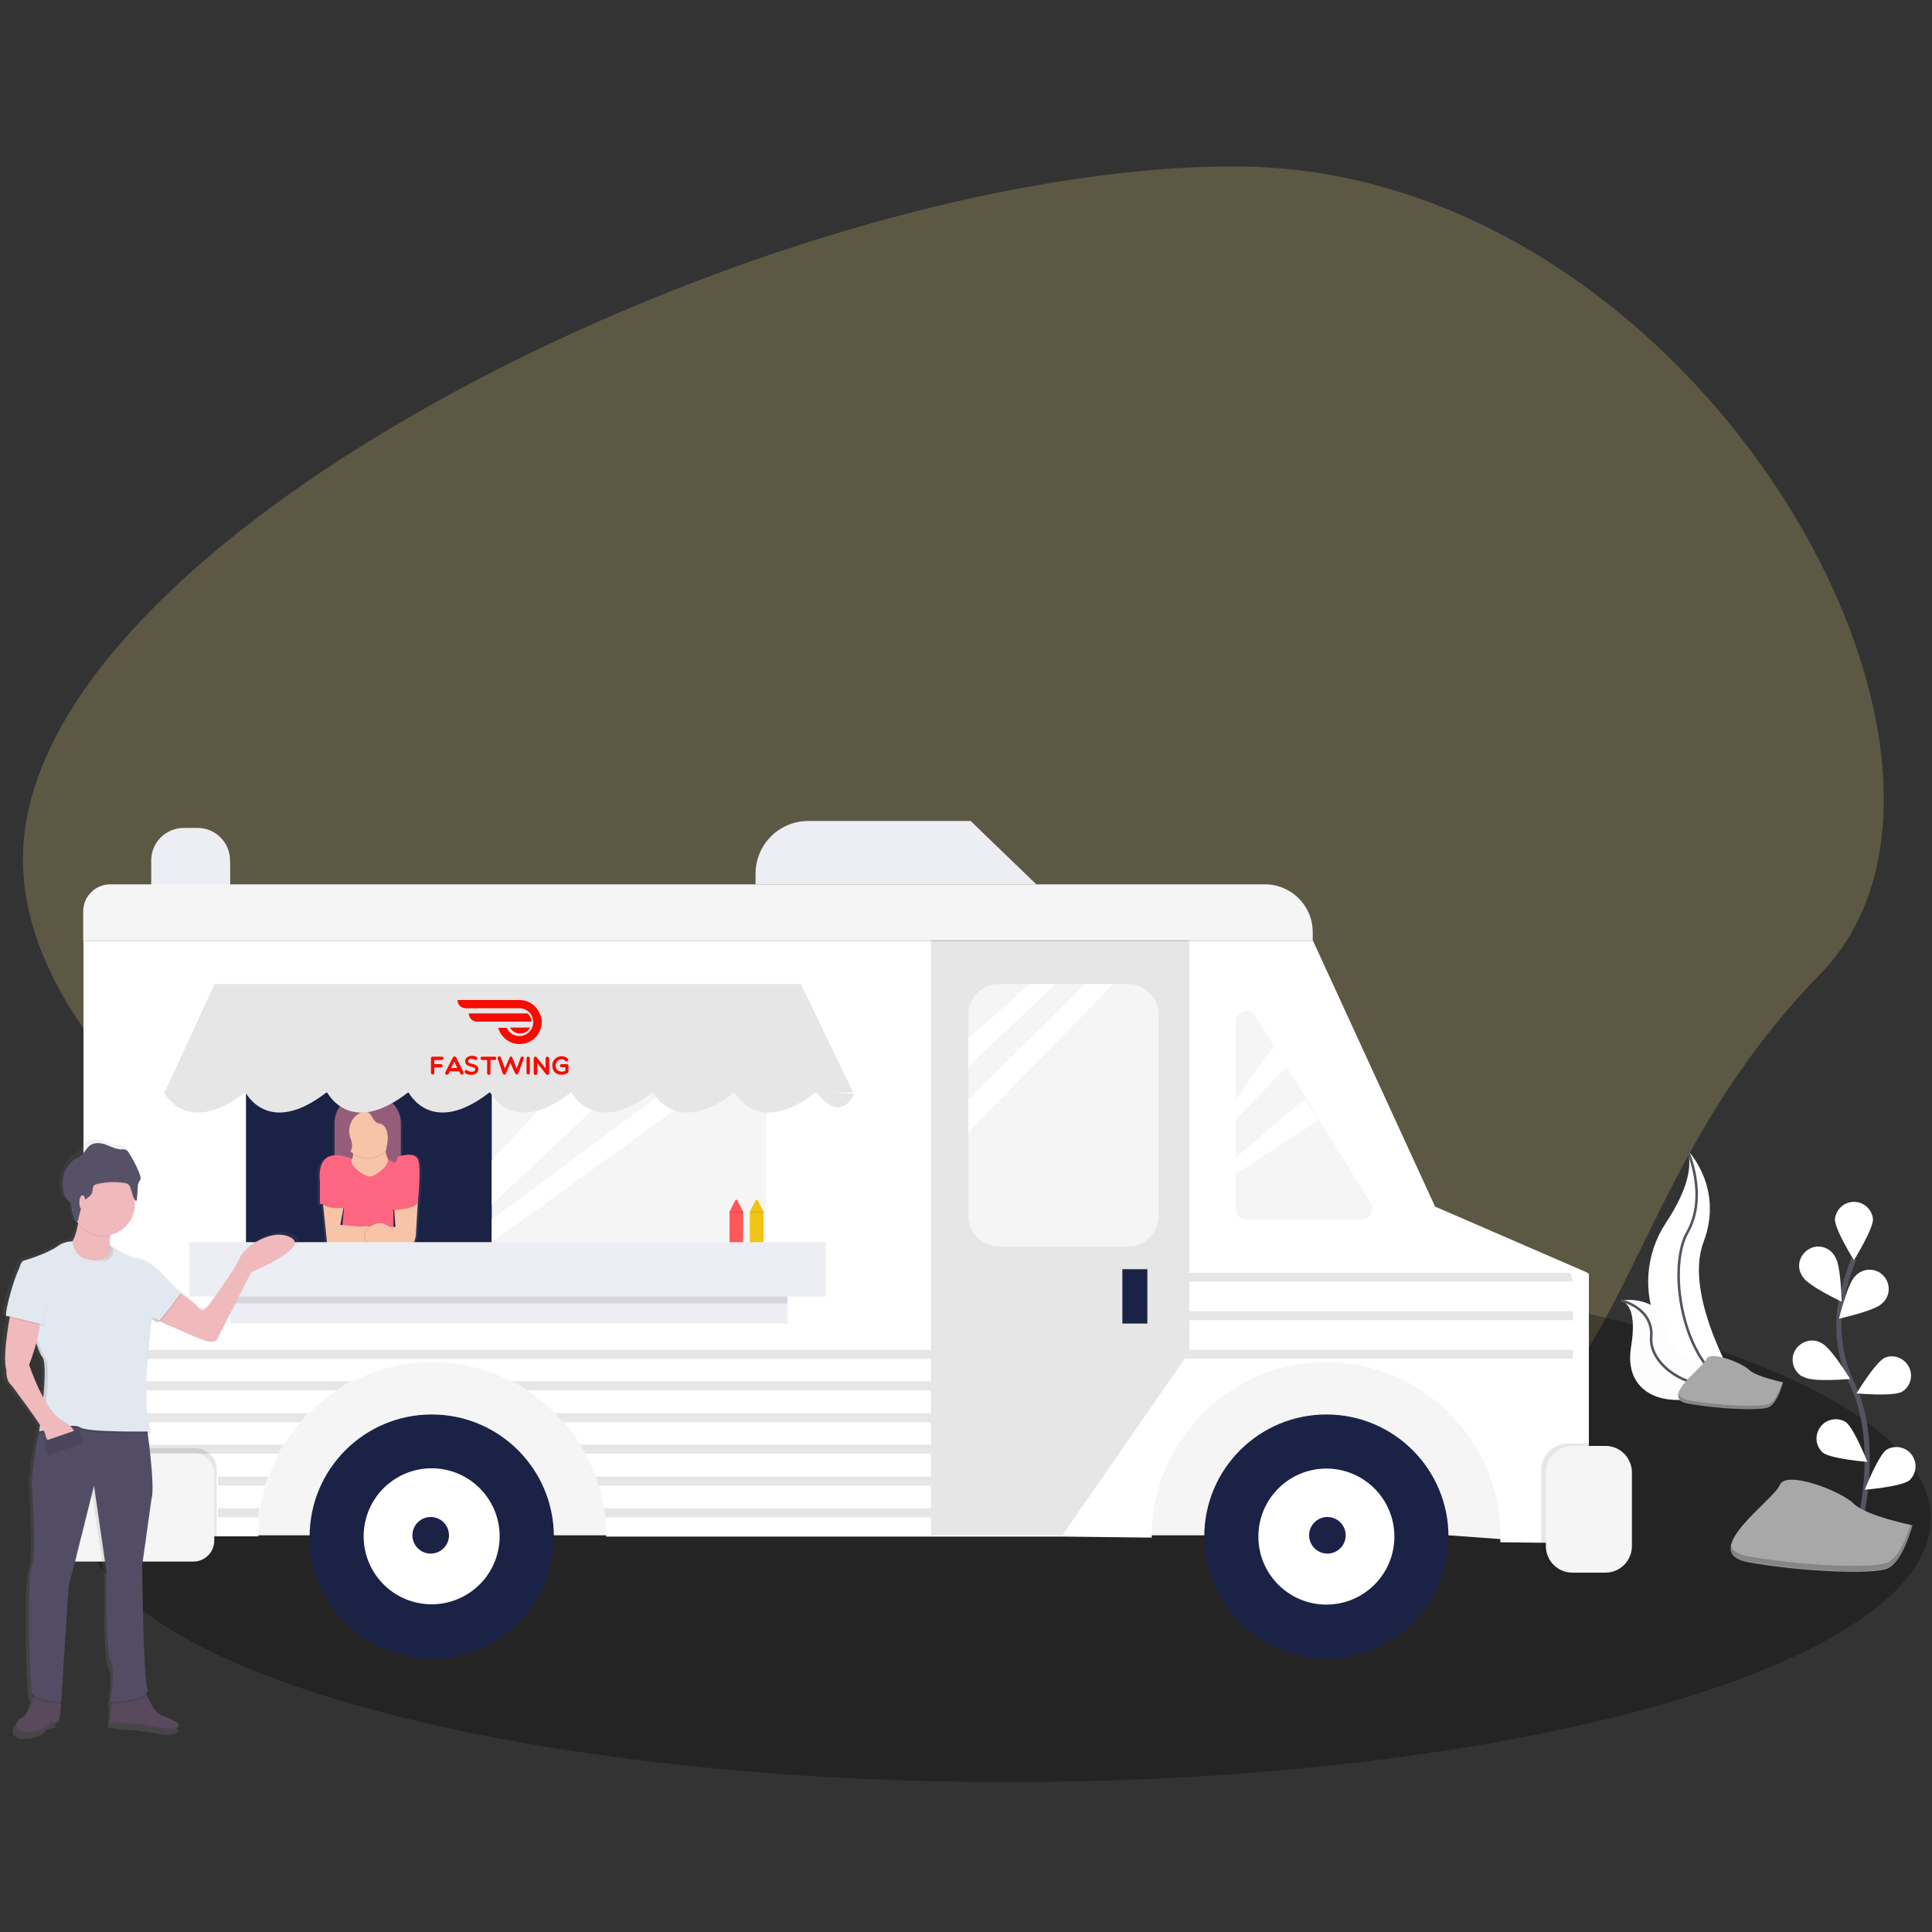 <?xml version="1.0" encoding="utf-8"?>
<!-- Generator: Adobe Illustrator 22.0.1, SVG Export Plug-In . SVG Version: 6.00 Build 0)  -->
<svg version="1.1" id="e2331fcb-09a1-43a6-a836-11e9ed08f05e"
	 xmlns="http://www.w3.org/2000/svg" xmlns:xlink="http://www.w3.org/1999/xlink" x="0px" y="0px" viewBox="0 0 750 750"
	 style="enable-background:new 0 0 750 750;" xml:space="preserve">
<rect x="0" y="0" width="750" height="750" fill="#333333" stroke="none"/>
<style type="text/css">
	.st0{opacity:0.2;fill:#FFEC8A;}
	.st1{opacity:0.3;enable-background:new    ;}
	.st2{fill:#FFFFFF;}
	.st3{fill:none;stroke:#535461;stroke-miterlimit:10;}
	.st4{opacity:0.2;fill:#F5F5F5;enable-background:new    ;}
	.st5{fill:#F5F5F5;}
	.st6{fill:#EDEDF4;}
	.st7{opacity:0.1;enable-background:new    ;}
	.st8{fill:#1A2246;}
	.st9{fill:#FE5858;}
	.st10{fill:#F1C413;}
	.st11{fill:url(#SVGID_1_);}
	.st12{fill:#965D7B;}
	.st13{fill:#FC6681;}
	.st14{fill:#F7C4A7;}
	.st15{fill:#A8A8A8;}
	.st16{opacity:0.2;enable-background:new    ;}
	.st17{fill:none;stroke:#535461;stroke-width:2;stroke-miterlimit:10;}
	.st18{fill:url(#SVGID_2_);}
	.st19{fill:#59495D;}
	.st20{fill:#F0B9BB;}
	.st21{fill:#524D64;}
	.st22{fill:#E2E8F0;}
	.st23{opacity:0.1;}
	.st24{fill:#575168;}
	.st25{fill:#F40D00;}
	.st26{enable-background:new    ;}
</style>
<path class="st0" d="M706.8,377.9c-101.3,103.9-60.4,214-238.9,214S8.9,459.7,8.9,333.5c0-126.2,291.9-268.9,470.5-268.9
	S787.4,295.1,706.8,377.9z"/>
<title>street_food</title>
<ellipse class="st1" cx="391.2" cy="589.5" rx="358.3" ry="102.3"/>
<path class="st2" d="M655,446.4c0,0,14.4,14.4,6.3,35.8c-8.1,21.4,14,57,14,57l-0.7-0.1c-29.7-5.2-44.4-39.2-27.9-64.4
	C652.8,465.5,657.8,454.5,655,446.4z"/>
<path class="st3" d="M655,446.4c0,0,8.2,17.7,0,32.1c-8.2,14.4-1.4,55,20.3,60.8"/>
<path class="st2" d="M629.2,504.8c0,0,16.5-2.6,18,12.1c1.5,14.7,31.7,16.8,31.7,16.8l-0.6,0.4c-24.9,16.4-48.8,10.4-45.1-11.3
	C634.5,514.8,634.4,506.6,629.2,504.8z"/>
<path class="st4" d="M629.2,504.8c0,0,16.5-2.6,18,12.1c1.5,14.7,31.7,16.8,31.7,16.8l-0.6,0.4c-24.9,16.4-48.8,10.4-45.1-11.3
	C634.5,514.8,634.4,506.6,629.2,504.8z"/>
<path class="st3" d="M629.2,504.8c0,0,12.8,2.8,11.8,14.4c-1,11.6,19,25.6,37.9,14.5"/>
<polygon class="st5" points="597.9,598.6 562.3,596 94.2,596 94.2,527.4 597.9,527.4 "/>
<path class="st6" d="M89.4,352.1H58.7V334c0-7,5.7-12.6,12.6-12.6l0,0h5.4c7,0,12.6,5.7,12.6,12.6l0,0
	C89.4,334,89.4,352.1,89.4,352.1z"/>
<path class="st2" d="M616.8,494.5v104.6l-34.4-0.4c0-0.7,0.1-1.5,0.1-2.2c0-37.4-30.3-67.7-67.7-67.7c-37.4,0-67.7,30.3-67.7,67.7
	l0,0c0,0.1,0,0.3,0,0.4l-34.3-0.4H235.3c0-2.5-0.1-5-0.4-7.4c-0.1-1.2-0.3-2.4-0.4-3.5c-0.4-3-1.2-5.9-2-8.9
	c-0.4-1.2-0.7-2.4-1.2-3.5c-1.1-3-2.5-5.9-3.9-8.8c-0.7-1.2-1.3-2.4-2-3.5c-1.9-3.1-4.1-6-6.5-8.8c-1-1.2-2.2-2.4-3.3-3.5
	c-26.4-26.4-69.2-26.4-95.6,0c-1.1,1.1-2.2,2.3-3.3,3.5c-2.4,2.8-4.5,5.7-6.5,8.8c-0.7,1.1-1.4,2.3-2,3.5c-1.6,2.8-2.8,5.8-3.9,8.8
	c-0.4,1.2-0.8,2.3-1.2,3.5c-0.9,2.9-1.6,5.8-2,8.8c-0.2,1.2-0.4,2.3-0.4,3.5c-0.3,2.5-0.4,5-0.4,7.4H32.4V365.2h477.3l47.4,103.2
	l58.8,25.5L616.8,494.5z"/>
<path class="st5" d="M42.8,343.3H491c10.3,0,18.6,8.3,18.6,18.6v3.3l0,0H32.3l0,0v-11.4C32.3,348,37,343.3,42.8,343.3L42.8,343.3z"
	/>
<path class="st6" d="M402.3,343.3h-109v-4.1c0-11.3,9.1-20.5,20.5-20.5h63L402.3,343.3z"/>
<path class="st7" d="M30.8,562.2h45.1c4.5,0,8.2,3.6,8.2,8.2v25.8c0,4.5-3.6,8.2-8.2,8.2H30.8c-4.5,0-8.2-3.6-8.2-8.2v-25.8
	C22.6,565.8,26.2,562.2,30.8,562.2z"/>
<polygon class="st7" points="412.4,596 361.4,596 361.4,364.8 461.7,364.8 461.7,524.8 "/>
<path class="st5" d="M29.9,564H75c4.5,0,8.2,3.6,8.2,8.2V598c0,4.5-3.6,8.2-8.2,8.2H29.9c-4.5,0-8.2-3.6-8.2-8.2v-25.8
	C21.7,567.6,25.4,564,29.9,564z"/>
<path class="st7" d="M608.6,560.4h12.8c5.7,0,10.3,4.6,10.3,10.3v28.6c0,5.7-4.6,10.3-10.3,10.3h-12.8c-5.7,0-10.3-4.6-10.3-10.3
	v-28.6C598.4,565,603,560.4,608.6,560.4z"/>
<path class="st5" d="M610.4,561.3h12.8c5.7,0,10.3,4.6,10.3,10.3v28.6c0,5.7-4.6,10.3-10.3,10.3h-12.8c-5.7,0-10.3-4.6-10.3-10.3
	v-28.6C600.1,565.9,604.7,561.3,610.4,561.3z"/>
<rect x="95.5" y="389" class="st8" width="201.2" height="109"/>
<rect x="190.9" y="398.3" class="st5" width="106.4" height="94.1"/>
<polygon class="st2" points="190.9,473.4 267.4,416.7 278,419.3 190.9,482.2 "/>
<polygon class="st2" points="190.9,450.5 232.2,406.1 251.6,410.5 190.9,467.7 "/>
<path class="st5" d="M387.8,382h50.1c6.5,0,11.9,5.4,11.9,11.9V472c0,6.5-5.4,11.9-11.9,11.9h-50.1c-6.5,0-11.9-5.4-11.9-11.9v-78.2
	C375.9,387.3,381.3,382,387.8,382z"/>
<rect x="435.7" y="492.7" class="st8" width="9.7" height="21.1"/>
<path class="st5" d="M479.7,396.5v72.8c0,2.2,1.9,4.1,4.1,4.1l0,0h44.8c2.2,0,4.1-1.9,4.1-4.1c0-0.7-0.2-1.5-0.6-2.2l-44.8-72.8
	c-1.2-1.9-3.7-2.5-5.7-1.3C480.4,393.7,479.7,395.1,479.7,396.5z"/>
<polygon class="st2" points="399.7,382 375.9,403.1 375.9,414 409.8,382 "/>
<polygon class="st2" points="375.9,426.8 375.9,439.5 432.2,382 421.2,382 "/>
<polygon class="st2" points="494.5,406.1 479.7,426.8 479.7,434.7 499.5,414 "/>
<polygon class="st2" points="506.2,426.8 479.7,449.4 479.7,455.8 512.1,434.7 "/>
<circle class="st8" cx="167.6" cy="596.5" r="47.4"/>
<ellipse transform="matrix(0.16 -0.987 0.987 0.16 -447.997 666.37)" class="st2" cx="167.6" cy="596.5" rx="26.4" ry="26.4"/>
<circle class="st8" cx="167.2" cy="596" r="7.1"/>
<circle class="st8" cx="514.9" cy="596.5" r="47.4"/>
<circle class="st2" cx="514.9" cy="596.5" r="26.4"/>
<circle class="st8" cx="515.3" cy="596" r="7.1"/>
<rect x="31.8" y="524" class="st7" width="329.6" height="3.5"/>
<polyline class="st7" points="610.6,527.4 459.9,527.4 461.7,524.8 461.7,524 610.6,524 "/>
<polyline class="st7" points="610.6,512.5 461.7,512.5 461.7,509 610.6,509 "/>
<polyline class="st7" points="610.6,497.5 461.7,497.5 461.7,494.1 609.6,494.1 "/>
<path class="st7" d="M136.7,536.2c-2.1,1-4.1,2.2-6,3.5H31.8v-3.5H136.7z"/>
<path class="st7" d="M361.4,536.2v3.5H204.7c-1.9-1.3-3.9-2.5-6-3.5H361.4z"/>
<path class="st7" d="M119.8,548.6c-1.1,1.1-2.2,2.3-3.3,3.5H31.8v-3.5H119.8z"/>
<path class="st7" d="M361.4,548.6v3.5H218.7c-1-1.2-2.2-2.4-3.3-3.5H361.4z"/>
<path class="st7" d="M110.1,560.8c-0.7,1.1-1.4,2.3-2,3.5H31.8v-3.5H110.1z"/>
<path class="st7" d="M361.4,560.8v3.5H227.3c-0.7-1.2-1.3-2.4-2-3.5H361.4z"/>
<path class="st7" d="M104.1,573.2c-0.4,1.2-0.8,2.3-1.2,3.5H84.6v-3.5H104.1z"/>
<path class="st7" d="M361.4,573.2v3.5h-129c-0.4-1.2-0.7-2.4-1.2-3.5H361.4z"/>
<path class="st7" d="M100.8,585.5c-0.2,1.2-0.4,2.3-0.4,3.5H84.6v-3.5H100.8z"/>
<path class="st7" d="M361.4,585.5v3.5H234.9c-0.1-1.2-0.3-2.4-0.4-3.5H361.4z"/>
<path class="st9" d="M288.5,483h-5.3v-12.6l2.2-4.4c0.1-0.2,0.4-0.4,0.7-0.2c0.1,0.1,0.1,0.1,0.2,0.2l2.2,4.4L288.5,483z"/>
<rect x="283.3" y="470.3" class="st7" width="5.3" height="0.5"/>
<path class="st10" d="M296.4,483h-5.3v-12.6l2.2-4.4c0.1-0.2,0.4-0.4,0.7-0.2c0.1,0.1,0.1,0.1,0.2,0.2l2.2,4.4L296.4,483z"/>
<rect x="291.1" y="470.3" class="st7" width="5.3" height="0.5"/>
<linearGradient id="SVGID_1_" gradientUnits="userSpaceOnUse" x1="239.839" y1="1259.211" x2="239.839" y2="1200.005" gradientTransform="matrix(1 0 0 1 -96.38 -775.11)">
	<stop  offset="0" style="stop-color:#808080;stop-opacity:0.25"/>
	<stop  offset="0.54" style="stop-color:#808080;stop-opacity:0.12"/>
	<stop  offset="1" style="stop-color:#808080;stop-opacity:0.1"/>
</linearGradient>
<path class="st11" d="M163.2,466.3c0-0.1-0.1-0.2-0.1-0.4c0.3-3.1,1.2-13.6-0.1-16.1c-1-1.9-3.7-1.9-6.9-1.3c0-0.4,0.1-0.7,0.1-1
	v-10.6c-0.1-6.8-5.7-12.1-12.4-12h-2.1c-6.8-0.1-12.3,5.3-12.4,12v10.7c0,0.3,0,0.6,0,1c-3.5,0.2-6.8,2.4-6,10.2v8.9h0.7
	c0.2,0.1,0.5,0.3,0.7,0.4l1.6,15.1h5.4l-0.1,0.7h20.9c1.7,0.1,3.4,0.2,4.8,0.2c0.9,0.1,1.7,0,2.6-0.2c2.3-0.7,2.3-5.2,2.3-5.2
	l0.7-11.1C163.2,467.2,163.3,466.8,163.2,466.3z M133,469L133,469l0.1,0.1L133,469L133,469z M153.1,470.9l0.4,5.6h-0.4V470.9z
	 M131.8,475.8l1.3-6.5h0.1l0,0l-0.6,6.6L131.8,475.8z"/>
<path class="st12" d="M140.8,425.1h3.9c6,0,10.9,4.9,10.9,10.9v12.6c0,6-4.9,10.9-10.9,10.9h-3.9c-6,0-10.9-4.9-10.9-10.9V436
	C129.8,429.9,134.7,425.1,140.8,425.1z"/>
<path class="st13" d="M136.7,449.9c0,0-14-6.7-12.5,8.7v8.8h9.5l-1.5,16.1h20.5v-16.1c0,0,8,0.7,9.5-0.7c0,0,1.5-13.9,0-16.8
	c-1.5-2.9-6.6-1.3-11.8,0.1C145.3,451.3,136.7,449.9,136.7,449.9z"/>
<path class="st14" d="M125.4,467.4l1.6,15.4h16.1c0,0,6.6-4.4,2.9-5.9c-3.7-1.5-5.9-0.7-5.9-0.7l-8-0.7l1.5-8H125.4z"/>
<path class="st7" d="M161.8,466.6l-0.7,11.8c0,0,0,4.4-2.2,5.1s-13.9-0.7-13.9-0.7s-4.4,0-3.6-3.6c0.7-3.6,4.4-4.4,5.9-4.4
	s3.6,1.5,3.6,1.5h2.2l-0.6-8.8L161.8,466.6z"/>
<path class="st14" d="M162.2,466.6l-0.7,11.8c0,0,0,4.4-2.2,5.1c-2.2,0.7-13.9-0.7-13.9-0.7s-4.4,0-3.6-3.6c0.7-3.6,4.4-4.4,5.9-4.4
	s3.6,1.5,3.6,1.5h2.2l-0.6-8.8L162.2,466.6z"/>
<path class="st7" d="M124.3,467c0,0,3,3,9.1,1.9C134.1,468.8,125.4,465.7,124.3,467z"/>
<path class="st7" d="M151.9,470c0,0,11.4-0.2,10.5-3.9c-0.9-3.6-9.7-1.6-9.7-1.6L151.9,470z"/>
<path class="st13" d="M124.3,466.8c0,0,3.6,3.6,11.2,1.5C143.1,466.2,125.4,465.5,124.3,466.8z"/>
<path class="st13" d="M151.7,469.7c0,0,11.4-0.2,10.5-3.9c-0.9-3.6-9.7-1.6-9.7-1.6L151.7,469.7z"/>
<path class="st14" d="M135.9,439.7c0,0,2.2,8,0.7,10.3c-1.5,2.2,4.6,6.8,7.3,6.7c1.6,0,7.1-3.9,6.7-6.7c-0.4-2.3-3.6-8.8-2.9-11.7
	L135.9,439.7z"/>
<path class="st7" d="M142.8,449.8c2.5,0,4.8-0.9,6.7-2.5c-1-2.9-2.5-6.6-1.9-8.6l-11.7,1.5c0,0,1.3,4.8,1.3,8
	C138.8,449.2,140.8,449.8,142.8,449.8z"/>
<circle class="st14" cx="142.8" cy="439.2" r="10.3"/>
<path class="st7" d="M136.5,443.7c-0.2-1-0.7-1.9-0.8-2.9c-0.7-3.7,1.3-7.4,4.8-8.8c0.5-0.2,1-0.3,1.6-0.2c2.2,0.4,2.5,3.7,4.5,4.5
	c0.4,0.1,0.8,0.2,1.3,0.3c1.1,0.5,1.9,1.5,2.2,2.6c0.4,1.3,0.6,2.5,0.4,3.9c-0.1,1.3-0.4,2.5-0.6,3.7s0.1,2.5,1,3.5
	c0.4,0.4,1,0.7,1.5,1c0.4,0.2,0.8,0.4,1.2,0.1c0.1-0.1,0.3-0.3,0.4-0.5c0.5-1.3,0.3-2.8,0.1-4.2c-0.1-2.2-0.1-4.3,0.1-6.5
	c0.1-1.8,0.2-3.6-0.4-5.2c-0.4-1.1-1.1-2.1-1.9-3c-0.7-0.9-1.4-1.7-2.3-2.4c-1.6-1.1-3.6-1.7-5.7-1.7c-2,0.1-3.9,0.3-5.9,0.7
	c-1.4,0.3-3,0.7-3.8,1.8c-0.4,0.7-0.7,1.3-0.9,2.1l-0.6,2.2c-0.7,2.2-1.2,4.6-1.3,7c0,1.7,0.3,5.5,2.2,6.2
	C136.4,449.1,137,445.3,136.5,443.7z"/>
<path class="st12" d="M136.5,443.3c-0.2-1-0.7-1.9-0.8-2.9c-0.7-3.7,1.3-7.4,4.8-8.8c0.5-0.2,1-0.3,1.6-0.2c2.2,0.4,2.5,3.7,4.5,4.5
	c0.4,0.1,0.8,0.2,1.3,0.3c1.1,0.5,1.9,1.5,2.2,2.6c0.4,1.3,0.6,2.5,0.4,3.9c-0.1,1.3-0.4,2.5-0.6,3.7s0.1,2.5,1,3.5
	c0.4,0.4,1,0.7,1.5,1c0.4,0.2,0.8,0.4,1.2,0.1c0.1-0.1,0.3-0.3,0.4-0.5c0.5-1.3,0.3-2.8,0.1-4.2c-0.1-2.2-0.1-4.3,0.1-6.5
	c0.1-1.8,0.2-3.6-0.4-5.2c-0.4-1.1-1.1-2.1-1.9-3c-0.7-0.9-1.4-1.7-2.3-2.4c-1.6-1.1-3.6-1.7-5.7-1.7c-2,0.1-3.9,0.3-5.9,0.7
	c-1.4,0.3-3,0.7-3.8,1.8c-0.4,0.7-0.7,1.3-0.9,2.1l-0.6,2.2c-0.7,2.2-1.2,4.6-1.3,7c0,1.7,0.3,5.5,2.2,6.2
	C136.4,448.8,137,445,136.5,443.3z"/>
<path class="st2" d="M95.1,423.7c0,0,8.8,18.4,32.1,0"/>
<path class="st2" d="M126.8,423.7c0,0,8.8,18.4,32.1,0"/>
<path class="st2" d="M158.4,423.7c0,0,8.8,18.4,32.1,0"/>
<path class="st2" d="M190.1,423.7c0,0,8.8,18.4,32.1,0"/>
<path class="st2" d="M221.7,423.7c0,0,8.8,18.4,32.1,0"/>
<path class="st2" d="M253.4,423.7c0,0,8.8,18.4,32.1,0"/>
<path class="st2" d="M285,423.7c0,0,8.8,18.4,32.1,0"/>
<path class="st2" d="M316.7,423.7c0,0,8.8,13.2,14.9,0.9"/>
<path class="st7" d="M95.1,423.7c0,0,8.8,18.4,32.1,0"/>
<path class="st7" d="M126.8,423.7c0,0,8.8,18.4,32.1,0"/>
<path class="st7" d="M158.4,423.7c0,0,8.8,18.4,32.1,0"/>
<path class="st7" d="M190.1,423.7c0,0,8.8,18.4,32.1,0"/>
<path class="st7" d="M221.7,423.7c0,0,8.8,18.4,32.1,0"/>
<path class="st7" d="M253.4,423.7c0,0,8.8,18.4,32.1,0"/>
<path class="st7" d="M285,423.7c0,0,8.8,18.4,32.1,0"/>
<path class="st7" d="M316.7,423.7c0,0,8.8,13.2,14.9,0.9"/>
<polygon class="st2" points="331.2,424.1 63.9,424.1 83.3,382 310.9,382 "/>
<polygon class="st7" points="331.2,424.1 63.9,424.1 83.3,382 310.9,382 "/>
<path class="st2" d="M63.5,423.7c0,0,8.8,18.4,32.1,0"/>
<path class="st7" d="M63.5,423.7c0,0,8.8,18.4,32.1,0"/>
<rect x="89.4" y="498" class="st6" width="216.3" height="15.8"/>
<rect x="73.6" y="482.2" class="st6" width="247" height="21.1"/>
<rect x="89.4" y="503.3" class="st7" width="216.3" height="2.7"/>
<path class="st15" d="M692.2,536.6c0,0-10.3-2.1-13.2-4.8c-2.8-2.8-15.2-7.6-16.6-4.2c-1.4,3.5-18.7,15.2-6.9,17.3
	c11.8,2.1,27.7,2.8,31.1,1.4C690.1,544.8,692.2,536.6,692.2,536.6z"/>
<path class="st16" d="M655.6,543.6c11.8,2.1,27.7,2.8,31.1,1.4c2.6-1,4.5-6.1,5.2-8.5l0.4,0.1c0,0-2.1,8.3-5.5,9.7
	c-3.4,1.3-19.3,0.7-31.1-1.4c-3.4-0.6-4.4-2-4-3.8C651.9,542.2,653.1,543.1,655.6,543.6z"/>
<path class="st17" d="M721,595.3c0,0,9.8-33.4-1.9-57.9c-5-10.3-6.5-21.9-4.2-33.1c1.1-5.3,2.7-10.5,4.7-15.5"/>
<path class="st2" d="M712.3,473.3c0,4.1,7.4,15.9,7.4,15.9s7.4-11.9,7.4-15.9c-0.4-4.1-4-7.1-8.1-6.7
	C715.5,466.9,712.7,469.7,712.3,473.3L712.3,473.3z"/>
<path class="st2" d="M700,495.9c2.2,3.4,14.9,9.4,14.9,9.4s-0.2-14-2.5-17.4c-1.9-3.6-6.4-5.1-10-3.1s-5.1,6.4-3.1,10
	C699.5,495.2,699.7,495.6,700,495.9L700,495.9z"/>
<path class="st2" d="M700.6,534.7c3.6,1.9,17.6,0.6,17.6,0.6s-7.3-12-10.9-13.8c-3.5-2.2-8.1-1-10.3,2.5s-1,8.1,2.5,10.3
	C699.8,534.3,700.2,534.5,700.6,534.7L700.6,534.7z"/>
<path class="st2" d="M707.6,563.9c3.3,2.5,17.3,3.6,17.3,3.6s-5.1-13-8.4-15.5c-3.5-2.1-8.1-1-10.2,2.5
	C704.4,557.6,704.9,561.4,707.6,563.9L707.6,563.9z"/>
<path class="st2" d="M730.5,506.1c-2.9,2.8-16.6,5.8-16.6,5.8s3.3-13.6,6.2-16.4c2.7-3.1,7.4-3.5,10.5-0.8c3.1,2.7,3.5,7.4,0.8,10.5
	C731.1,505.5,730.8,505.8,730.5,506.1z"/>
<path class="st2" d="M738.3,540.3c-3.6,1.9-17.6,0.6-17.6,0.6s7.3-12,10.9-13.8c3.8-1.6,8.1,0.3,9.7,4.1
	C742.7,534.6,741.4,538.5,738.3,540.3L738.3,540.3z"/>
<path class="st2" d="M741.2,574.7c-3.3,2.5-17.3,3.6-17.3,3.6s5.1-13,8.4-15.5c3.5-2.1,8.1-1,10.2,2.5
	C744.4,568.4,743.8,572.3,741.2,574.7L741.2,574.7z"/>
<path class="st15" d="M742.4,592.1c0,0-18-3.6-22.8-8.4c-4.8-4.8-26.3-13.2-28.7-7.2c-2.4,5.9-32.4,26.3-12,30
	c20.4,3.6,47.9,4.8,53.8,2.4C738.7,606.4,742.4,592.1,742.4,592.1z"/>
<path class="st16" d="M678.9,604.2c20.4,3.6,47.9,4.8,53.8,2.4c4.5-1.9,7.7-10.6,9-14.7l0.6,0.1c0,0-3.6,14.4-9.6,16.7
	c-6,2.4-33.5,1.2-53.8-2.4c-5.9-1-7.6-3.5-6.9-6.5C672.4,601.9,674.5,603.5,678.9,604.2z"/>
<linearGradient id="SVGID_2_" gradientUnits="userSpaceOnUse" x1="-2785.644" y1="1449.886" x2="-2785.644" y2="1217.387" gradientTransform="matrix(-1 0 0 1 -2727.58 -775.11)">
	<stop  offset="0" style="stop-color:#808080;stop-opacity:0.25"/>
	<stop  offset="0.54" style="stop-color:#808080;stop-opacity:0.12"/>
	<stop  offset="1" style="stop-color:#808080;stop-opacity:0.1"/>
</linearGradient>
<path class="st18" d="M1,531.6c0,0-0.4,4,2,6c0,0,7.6,10,11.4,15.6c-0.2,1.6-0.4,2.5-0.4,2.5l0,0v0.2h0.1l-0.1,0.6h0.1
	c-2.2,7.7-3,18.9-3,18.9v0.4c0,0.2,0,0.4,0,0.4S12,589.1,12,599c0,4.8-0.2,8.9-0.9,10.2c-0.8,1.6-1.1,9.7-1.1,19
	c0,13.3,0.6,29.4,1.1,31.3c0.1,0.4,0.3,0.7,0.6,1c-0.7,3-2.2,7.1-4.2,7.9c-1.5,0.5-2.5,1.9-2.6,3.4c0,0,0,0,0,0.1c0,0.1,0,0.1,0,0.2
	v0.1c0,0.1,0,0.1,0,0.2v0.1c0,0.1,0,0.1,0.1,0.2v0.1c0,0.1,0.1,0.1,0.1,0.2v0.1c0,0.1,0.1,0.1,0.1,0.2v0.1c0.1,0.1,0.2,0.4,0.4,0.5
	l0,0l0.2,0.1l0.1,0.1l0.2,0.1l0.1,0.1l0.2,0.1l0.1,0.1l0.2,0.1l0.1,0.1l0.2,0.1l0.1,0.1l0.2,0.1h0.1h0.2H8h0.5
	c5.3,0,8.1-1.2,9.7-3.6l3.3-0.8v-0.1l0,0v-0.1v-0.1V670v-0.1v-0.2v-0.1v-0.1v-0.1l0,0l0.1-0.4l0,0l0.1-0.2l0,0
	c0.1-0.2,0.1-0.4,0.1-0.7v-0.1c0.1-0.3,0.1-0.5,0.1-0.8l0,0c0.1-0.3,0.1-0.6,0.1-0.9l0,0c0-0.3,0.1-0.6,0.1-1v-0.1v-0.3l0,0
	c0-0.2,0-0.4,0.1-0.6v-0.1c0-0.1,0-0.2,0-0.3v-0.1c0-0.2,0-0.4,0-0.6h0.3l2.8-45l10.2-40.2l4.9,33.7c0,1.1,0,3.3,0,6.2
	c0,9.6,0.2,27.3,1.6,29.6c0.7,1,0.9,2.9,0.9,5.1c-0.1,3.3-0.4,6.5-0.9,9.8h0.1c-0.1,0.5-0.1,0.8-0.1,0.8h0.4
	c-0.3,2.6-0.4,5.5-0.4,6.8l0,0v0.2c0,0.4,0,0.6,0,0.6s6.9,0.8,8.1,0.8c6.8,0,15.5,3.2,18.3,1.2l0.2-0.2l0.1-0.1l0.1-0.1l0.1-0.1
	l0.1-0.1l0,0c0-0.1,0.1-0.1,0.1-0.1l0,0c0-0.1,0-0.1,0.1-0.1l0,0c0-0.1,0-0.1,0-0.1l0,0c0-0.1,0-0.1,0-0.1l0,0
	c-0.4-1.4-4.4-2.7-7.3-3.9c-2.5-1-4.5-5.2-5.7-7.8c0.4-0.4,0.5-1,0.4-1.6c0.1-0.4,0.1-0.7-0.1-1c-1.5-4.5-1.9-42.1-2-47.9l3.6-26.1
	c0.4-1.6,0.5-3.1,0.4-4.8c0.1-5.9-1.2-16.1-1.9-21.8h1l-0.1-0.8h0.1l-1.6-9.7v-12.6l2-22.1l2.5,1.6c0.2,0,0.5-0.3,1-0.7
	c5.2,2.3,11.9,5.2,15.7,6.8c6.9,2.8,7.4,0,7.4,0L98.2,493c0,0,23.7-9.7,15.9-13.7s-18.7,4-20.4,8s-11,16.9-13,19.3
	c-2,2.4-3.3,0.8-5.3-1.2c-1.7-1.5-3.6-2.9-5.4-4.2l0.1-0.2c-0.8-0.4-1.6-0.9-2.2-1.6c-3.2-3.6-10.2-10.9-14.1-11.2
	c-4.9-0.4-11.2-5.3-12.1-5.9c-0.1-1.2-0.1-2.4,0.1-3.6h0.1c0-0.1,0-0.3,0.1-0.4c5.8-1.2,9.9-6.2,10-12.2c0-0.3,0-0.6-0.1-1
	c0.1,0,0.1,0,0.2,0c0.5-0.1,0.8-5.1,0.8-5.8c0-0.4,0.1-0.9,0.3-1.3c0.1-0.4,0.4-0.7,0.6-1c0.1-0.3,0.1-0.7,0.1-1
	c0-0.8-0.2-1.6-0.6-2.3c-1.1-2.8-2.6-5.6-4.4-8c-0.2-0.4-0.6-0.7-1-0.9c-0.4-0.1-1-0.2-1.4-0.1c-2.2,0-4.3-1-6.4-1.8s-4.6-1-6.5,0.2
	c-1.9,1.3-2.5,3.8-4.5,4.8c-0.5,0.3-1.1,0.4-1.6,0.7c-0.6,0.5-1,1.1-1.3,1.8c-1.1,1.3-2,2.7-2.6,4.3c-0.3,1.1-0.4,2.2-0.4,3.3
	c0,0.4,0,0.7,0,1.1c0,2.2,0.2,4.8,2.1,6.1c0.4,0.3,0.7,0.7,1,1.1c0.3,0.5,0.5,1.2,0.5,1.8c0.1,1.3,0.6,2.5,0.7,3.7
	c0,0.4,0.1,1,0.4,1.3c0.3,0.4,0.8,0.5,1.3,0.2l0,0l0.1-0.3c0.1,0.2,0.3,0.4,0.4,0.6c-0.4,2.7-1.2,5.6-2.4,7.4h-0.3
	c-1.9,0-3.8,0.7-5.4,1.8c-4.6,3.3-14,5.9-14,5.9c-0.7,0.7-1.2,1.6-1.3,2.5c-1.7,4-3.1,8.1-4.2,12.3l0,0c-0.8,3-1.3,5.6-1.2,6.5v0.1
	h0.1l0,0l-0.1,0.4l1.4,0.4C1.2,516.9-0.5,527.7,1,531.6z M9.9,529.6c1-2.7,2-5.4,2.8-8.1c0.9,2.8,1.8,4.8,2.5,5.7s1,3,1,5.9
	c0.1,2.9-0.3,6.3-0.6,9.6C13.4,538.5,11.5,534.1,9.9,529.6L9.9,529.6z"/>
<path class="st19" d="M56.1,655.9c0,0,2.8,8.3,6.3,9.9c3.6,1.6,9.1,3.2,6.3,5.1s-11.2-1.2-17.8-1.2c-1.2,0-7.9-0.8-7.9-0.8
	s0-10.7,1.6-12.6C46.1,654.3,56.1,655.9,56.1,655.9z"/>
<path class="st19" d="M13.7,655.9c0,0-1.6,9.5-4.8,10.7s-3.9,6.3,1.2,6.3s8-1.2,9.5-3.6l3.2-0.8c0,0,2-9.1,0-11.5L13.7,655.9z"/>
<path class="st19" d="M56.1,655.9c0,0,2.8,8.3,6.3,9.9c3.6,1.6,9.1,3.2,6.3,5.1s-11.2-1.2-17.8-1.2c-1.2,0-7.9-0.8-7.9-0.8
	s0-10.7,1.6-12.6C46.1,654.3,56.1,655.9,56.1,655.9z"/>
<path class="st19" d="M13.7,655.9c0,0-1.6,9.5-4.8,10.7s-3.9,6.3,1.2,6.3s8-1.2,9.5-3.6l3.2-0.8c0,0,2-9.1,0-11.5L13.7,655.9z"/>
<path class="st20" d="M65.9,499c0,0,7.5,5.1,9.5,7.1c2,2,3.2,3.6,5.1,1.2c2-2.4,11.1-15,12.6-19c1.6-4,12.3-11.9,19.8-7.9
	c7.5,4-15.5,13.5-15.5,13.5l-13,25.7c0,0-0.4,2.8-7.1,0c-6.8-2.8-22.6-9.9-22.6-9.9L65.9,499z"/>
<path class="st7" d="M56.8,553.3c0,0,3.6,24.5,2,29.3l-3.6,25.7c0,0,0.4,43.2,2,48c1.6,4.8-14.3,5.1-14.3,5.1s2-12.3,0-15.5
	c-2-3.2-1.6-35.3-1.6-35.3l-4.8-33.2l-9.9,39.6l-2.8,44.4c0,0-10.7-0.4-11.5-3.6s-2-44.8,0-48.7s0-33.2,0-33.2s1.6-22.6,6.3-25.4
	C23.6,547.8,56.8,553.3,56.8,553.3z"/>
<path class="st21" d="M56.8,552.5c0,0,3.6,24.5,2,29.3l-3.6,25.7c0,0,0.4,43.2,2,48c1.6,4.8-14.3,5.1-14.3,5.1s2-12.3,0-15.5
	c-2-3.2-1.6-35.3-1.6-35.3l-4.8-33.2l-9.9,39.6l-2.8,44.4c0,0-10.7-0.4-11.5-3.6c-0.7-3.2-2-44.8,0-48.7s0-33.2,0-33.2
	s1.6-22.6,6.3-25.4C23.6,546.9,56.8,552.5,56.8,552.5z"/>
<path class="st20" d="M31.1,468.1c0,0-0.8,19-7.5,15.5l5.9,17.8l13.5-0.8l7.9-10.7l-5.9-3.6c0,0-4.4,1.6-1.2-13.1L31.1,468.1z"/>
<path class="st7" d="M42.5,483.9c0,0,6.8,5.6,11.9,5.9c3.9,0.3,10.6,7.5,13.8,11.1c0.6,0.7,1.3,1.2,2.1,1.6c0,0-7.9,11.1-9.1,11.1
	l-2.4-1.6l-2,21.8V547l1.6,9.5c0,0-25,0.4-27.4-1.6s-15.8,1.6-15.8,1.6s3.9-25.7,1.2-28.9c-2.8-3.2-7.5-25.4-7.5-25.4
	s-3.2-9.1,0-11.9c0,0,9.1-2.6,13.6-5.8c1.5-1.1,3.3-1.7,5.3-1.8h0.3c0,0,0.3,5.9,6.2,7.1S43.9,488.9,42.5,483.9z"/>
<path class="st22" d="M42.5,483.2c0,0,6.8,5.6,11.9,5.9c3.9,0.3,10.6,7.5,13.8,11.1c0.6,0.7,1.3,1.2,2.1,1.6c0,0-7.9,11.1-9.1,11.1
	l-2.4-1.6l-2,21.8v13.1l1.6,9.5c0,0-25,0.4-27.4-1.6s-15.8,1.6-15.8,1.6s3.9-25.7,1.2-28.9s-7.5-25.4-7.5-25.4s-3.2-9.1,0-11.9
	c0,0,9.1-2.6,13.6-5.8c1.5-1.1,3.3-1.7,5.3-1.8h0.3c0,0,0.3,5.9,6.2,7.1S43.9,488.2,42.5,483.2z"/>
<path class="st22" d="M15.6,512.5c0,0-11.9-1.6-13.1-1.6s3.9-19.4,6.8-21.4s6.3,7.1,6.3,7.1V512.5z"/>
<g class="st23">
	<path d="M43.9,484.5c0.4,3.6-2,5.4-6.2,5.2c3.8-0.2,5.8-2.4,4.8-6.2C42.5,483.3,43.1,483.8,43.9,484.5z"/>
	<path d="M60,511.5l1.8,1.2c-0.1,0.1-0.4,0.3-0.6,0.4l-1.3-0.8L60,511.5z"/>
	<path d="M8.9,501.6c0,0,5.9,22.2,8.7,25.4c2.6,3-0.7,25.7-1.1,28.6l-1.3,0.3c0,0,3.9-25.7,1.2-28.9C13.7,523.8,8.9,501.6,8.9,501.6
		z"/>
	<path d="M32.3,554.3c1.6,1.4,14.3,1.6,21.8,1.6c-7.3,0-21.2-0.1-23-1.6c-0.7-0.4-1.5-0.6-2.3-0.6C30.4,553.6,31.7,553.8,32.3,554.3
		z"/>
</g>
<path class="st20" d="M4.5,507.4c0,0-3.9,19-2,24.5c0,0-0.4,3.9,2,5.9c0,0,13.1,17.4,13.1,19s3.9,9.1,10.7,2.8c0,0,3.2-4.4-3.9-8
	c-7.1-3.6-13.1-21.8-13.1-21.8s5.9-14.7,3.6-19.4C12.4,505.7,4.5,507.4,4.5,507.4z"/>
<polygon class="st7" points="17,514.7 2.4,511.1 3.6,504.5 9.9,503.6 18.2,506.3 "/>
<polygon class="st22" points="17,514.3 2.4,510.7 3.6,504.2 9.9,503.2 18.2,506 "/>
<path class="st7" d="M31.1,468.5l12.6,5.1c-0.4,2-0.8,4-1,6.1c-4.7,1-9.5-0.8-12.4-4.7C30.7,472.9,30.9,470.7,31.1,468.5z"/>
<circle class="st20" cx="40.1" cy="467.4" r="12.3"/>
<path class="st7" d="M53.5,460.7c0-0.4,0.1-0.9,0.3-1.3c0.1-0.4,0.4-0.7,0.6-1c0.4-0.9,0-1.9-0.4-2.9c-1.1-2.8-2.5-5.4-4.2-8
	c-0.2-0.4-0.6-0.7-1-0.9c-0.4-0.1-0.9-0.2-1.4-0.1c-2.2,0-4.2-1-6.2-1.8s-4.5-1-6.2,0.2s-2.5,3.7-4.4,4.7c-0.5,0.3-1.1,0.4-1.6,0.7
	c-0.7,0.4-1.3,1-1.7,1.7c-2.2,2.2-3.3,5.2-2.9,8.3c0,2.2,0.2,4.7,2,6c0.4,0.3,0.7,0.7,1,1.1c0.3,0.5,0.5,1.1,0.4,1.8
	c0.1,1.2,0.6,2.5,0.7,3.6c0,0.4,0.1,0.9,0.4,1.3c0.3,0.4,0.8,0.5,1.2,0.2l0,0l1.3-5.1c0.1-1,0.6-2,1.2-2.8c0.9-1.1,2.5-1.7,3-3
	c0.4-1,0.1-2.2,0.8-3c0.3-0.2,0.7-0.4,1.1-0.5c3.6-0.8,7.3-1,10.9-0.4c0.4,0.1,0.7,0.1,1.1,0.4c0.6,0.4,1,1.1,1.2,1.9
	c0.3,0.7,1.2,4.9,2.2,4.6C53.2,466.2,53.5,461.4,53.5,460.7z"/>
<path class="st24" d="M53.5,460.4c0-0.4,0.1-0.9,0.3-1.3c0.1-0.4,0.4-0.7,0.6-1c0.4-0.9,0-1.9-0.4-2.9c-1.1-2.8-2.5-5.4-4.2-8
	c-0.2-0.4-0.6-0.7-1-0.9c-0.4-0.1-0.9-0.2-1.4-0.1c-2.2,0-4.2-1-6.2-1.8s-4.5-1-6.2,0.2s-2.5,3.7-4.4,4.7c-0.5,0.3-1.1,0.4-1.6,0.7
	c-0.7,0.4-1.3,1-1.7,1.7c-2.2,2.2-3.2,5.1-2.9,8.2c0,2.2,0.2,4.7,2,6c0.4,0.3,0.7,0.7,1,1.1c0.4,0.5,0.5,1.2,0.5,1.9
	c0.1,1.2,0.6,2.5,0.7,3.6c0,0.4,0.1,0.9,0.4,1.3c0.3,0.4,0.8,0.5,1.2,0.2l0,0l1.3-5.1c0.1-1,0.6-2,1.2-2.8c0.9-1.1,2.5-1.7,3-3
	c0.4-1,0.1-2.2,0.8-3c0.3-0.2,0.7-0.4,1.1-0.5c3.6-0.8,7.3-1,10.9-0.4c0.4,0.1,0.7,0.1,1.1,0.4c0.6,0.4,1,1.1,1.2,1.9
	c0.3,0.7,1.2,4.9,2.2,4.6C53.2,465.9,53.5,461,53.5,460.4z"/>
<ellipse class="st20" cx="32" cy="466.8" rx="1.2" ry="2.8"/>
<path class="st7" d="M50.9,669c6.6,0,15,3.2,17.8,1.2c0.3-0.1,0.5-0.4,0.7-0.7c0.2,0.4,0.1,1-0.7,1.5c-2.8,2-11.2-1.2-17.8-1.2
	c-1.2,0-7.9-0.8-7.9-0.8s0-0.3,0-0.8C43.1,668.2,49.7,669,50.9,669z"/>
<path class="st7" d="M10.1,672.2c5.1,0,8-1.2,9.5-3.6l3.2-0.8c0.5-2.3,0.7-4.7,0.9-7.1c0,2.7-0.3,5.3-0.9,7.9l-3.2,0.8
	c-1.6,2.4-4.4,3.6-9.5,3.6c-2.9,0-3.9-1.6-3.7-3.2C6.6,671.1,7.6,672.2,10.1,672.2z"/>
<rect x="17.4" y="557.1" transform="matrix(0.945 -0.327 0.327 0.945 -181.659 38.775)" class="st21" width="14.3" height="5.6"/>
<rect x="17.4" y="557.1" transform="matrix(0.945 -0.327 0.327 0.945 -181.659 38.775)" class="st7" width="14.3" height="5.6"/>
<g>
	<g>
		<g>
			<g>
				<path class="st25" d="M202.2,391.3h-0.9c0.1,0,0.3,0,0.4,0C201.9,391.3,202,391.3,202.2,391.3z"/>
			</g>
			<g>
				<path class="st25" d="M202.2,391.3h-0.9c0.1,0,0.3,0,0.4,0C201.9,391.3,202,391.3,202.2,391.3z"/>
			</g>
		</g>
		<g>
			<path class="st25" d="M210.3,396.7L210.3,396.7c0,4.8-3.8,8.6-8.6,8.6c-3.9,0-7.3-2.7-8.3-6.3h3.3c0.8,1.9,2.8,3.2,4.9,3.2
				c3,0,5.4-2.4,5.4-5.4l0,0c0-1.2-0.4-2.3-1-3.2c-0.9-1.2-2.3-2-3.9-2.2c-0.1,0-0.3,0-0.4,0c-0.1,0-0.3,0-0.4,0h-20.5
				c-1.8,0-3.2-1.4-3.2-3.2h24.1c2.7,0,5.1,1.3,6.6,3.2c0.5,0.7,1,1.4,1.3,2.2C210.1,394.5,210.3,395.6,210.3,396.7z"/>
		</g>
		<g>
			<path class="st25" d="M202.2,391.3h-0.9c0.1,0,0.3,0,0.4,0C201.9,391.3,202,391.3,202.2,391.3z"/>
		</g>
		<path class="st25" d="M206.3,396.6h-9.1h-12c-1.8,0-3.2-1.4-3.2-3.2h22.8C205.8,394.3,206.3,395.4,206.3,396.6z"/>
		<path class="st25" d="M205.8,398.9c-0.7,1.4-2.2,2.3-3.9,2.3s-3.2-1-3.9-2.3H205.8z"/>
	</g>
	<g class="st26">
		<path class="st25" d="M168.6,411.5v1.6h2.5c0.4,0,0.7,0.4,0.7,0.7c0,0.3-0.4,0.6-0.7,0.6h-2.5v2.1c0,0.4-0.2,0.6-0.6,0.6
			c-0.4,0-0.7-0.3-0.7-0.6v-5.7c0-0.4,0.3-0.6,0.7-0.6h3.5c0.4,0,0.7,0.2,0.7,0.6c0,0.3-0.2,0.7-0.7,0.7L168.6,411.5L168.6,411.5z"
			/>
		<path class="st25" d="M173.2,417.2c-0.3-0.1-0.5-0.5-0.3-1l2.9-5.7c0.3-0.5,1-0.5,1.3,0l2.8,5.7c0.4,0.8-0.8,1.4-1.2,0.6l-0.4-0.9
			h-3.7l-0.4,0.9C173.9,417.2,173.6,417.2,173.2,417.2z M177.5,414.6l-1.1-2.5l-1.3,2.5H177.5z"/>
		<path class="st25" d="M180.6,411.7c0.2-1.9,3.2-2.3,4.5-1.3c0.7,0.5-0.1,1.4-0.7,1c-0.7-0.4-2.5-0.7-2.7,0.4
			c-0.3,1.6,4.1,0.7,4,3.3c-0.1,2.5-3.8,2.6-5.1,1.5c-0.3-0.3-0.3-0.7-0.1-1c0.2-0.2,0.5-0.4,0.9-0.1c0.8,0.6,3,1,3.1-0.4
			C184.5,413.7,180.3,414.6,180.6,411.7z"/>
		<path class="st25" d="M189,411.5h-1.8c-0.9,0-0.9-1.3,0-1.3h4.8c0.9,0,0.9,1.3,0,1.3h-1.6v5.1c0,0.9-1.3,0.9-1.3,0V411.5
			L189,411.5z"/>
		<path class="st25" d="M200.6,414.8l1.5-4.2c0.3-0.8,1.5-0.4,1.2,0.4l-2,5.4c-0.1,0.6-0.4,0.7-0.7,0.7c-0.4,0-0.4-0.2-0.7-0.6
			l-1.8-3.9l-1.6,3.9c-0.1,0.4-0.4,0.7-0.7,0.7s-0.5-0.2-0.7-0.7l-1.9-5.5c-0.3-0.9,1-1.3,1.3-0.4l1.5,4.2l1.8-4.2
			c0.2-0.6,0.9-0.7,1.1,0L200.6,414.8z"/>
		<path class="st25" d="M204.4,410.8c0-0.8,1.3-0.8,1.3,0v5.7c0,0.8-1.3,0.8-1.3,0V410.8z"/>
		<path class="st25" d="M207.2,410.9c0-0.4,0.1-0.7,0.6-0.7c0.4,0,0.4,0.1,0.7,0.4l3.3,4.2v-3.9c0-0.3,0.3-0.7,0.7-0.7
			s0.7,0.4,0.7,0.7v5.7c0,0.4-0.3,0.6-0.5,0.7c-0.4,0-0.5-0.1-0.8-0.4l-3.3-4.2v3.9c0,0.4-0.3,0.7-0.7,0.7c-0.4,0-0.7-0.2-0.7-0.7
			L207.2,410.9L207.2,410.9z"/>
		<path class="st25" d="M220.5,416.4c-0.7,0.6-1.6,0.8-2.5,0.8c-2.1,0-3.6-1.2-3.6-3.6c0-2,1.6-3.6,3.7-3.6c0.8,0,1.6,0.3,2.3,0.9
			c0.6,0.6-0.3,1.5-0.9,1c-0.4-0.4-0.9-0.7-1.4-0.7c-1.2,0-2.4,1-2.4,2.4c0,1.5,1,2.4,2.3,2.4c0.6,0,1.1-0.1,1.5-0.4v-1.3h-1.5
			c-0.9,0-0.8-1.2,0-1.2h2c0.4,0,0.7,0.3,0.7,0.6v2.2C220.7,416,220.6,416.2,220.5,416.4z"/>
	</g>
</g>
</svg>
